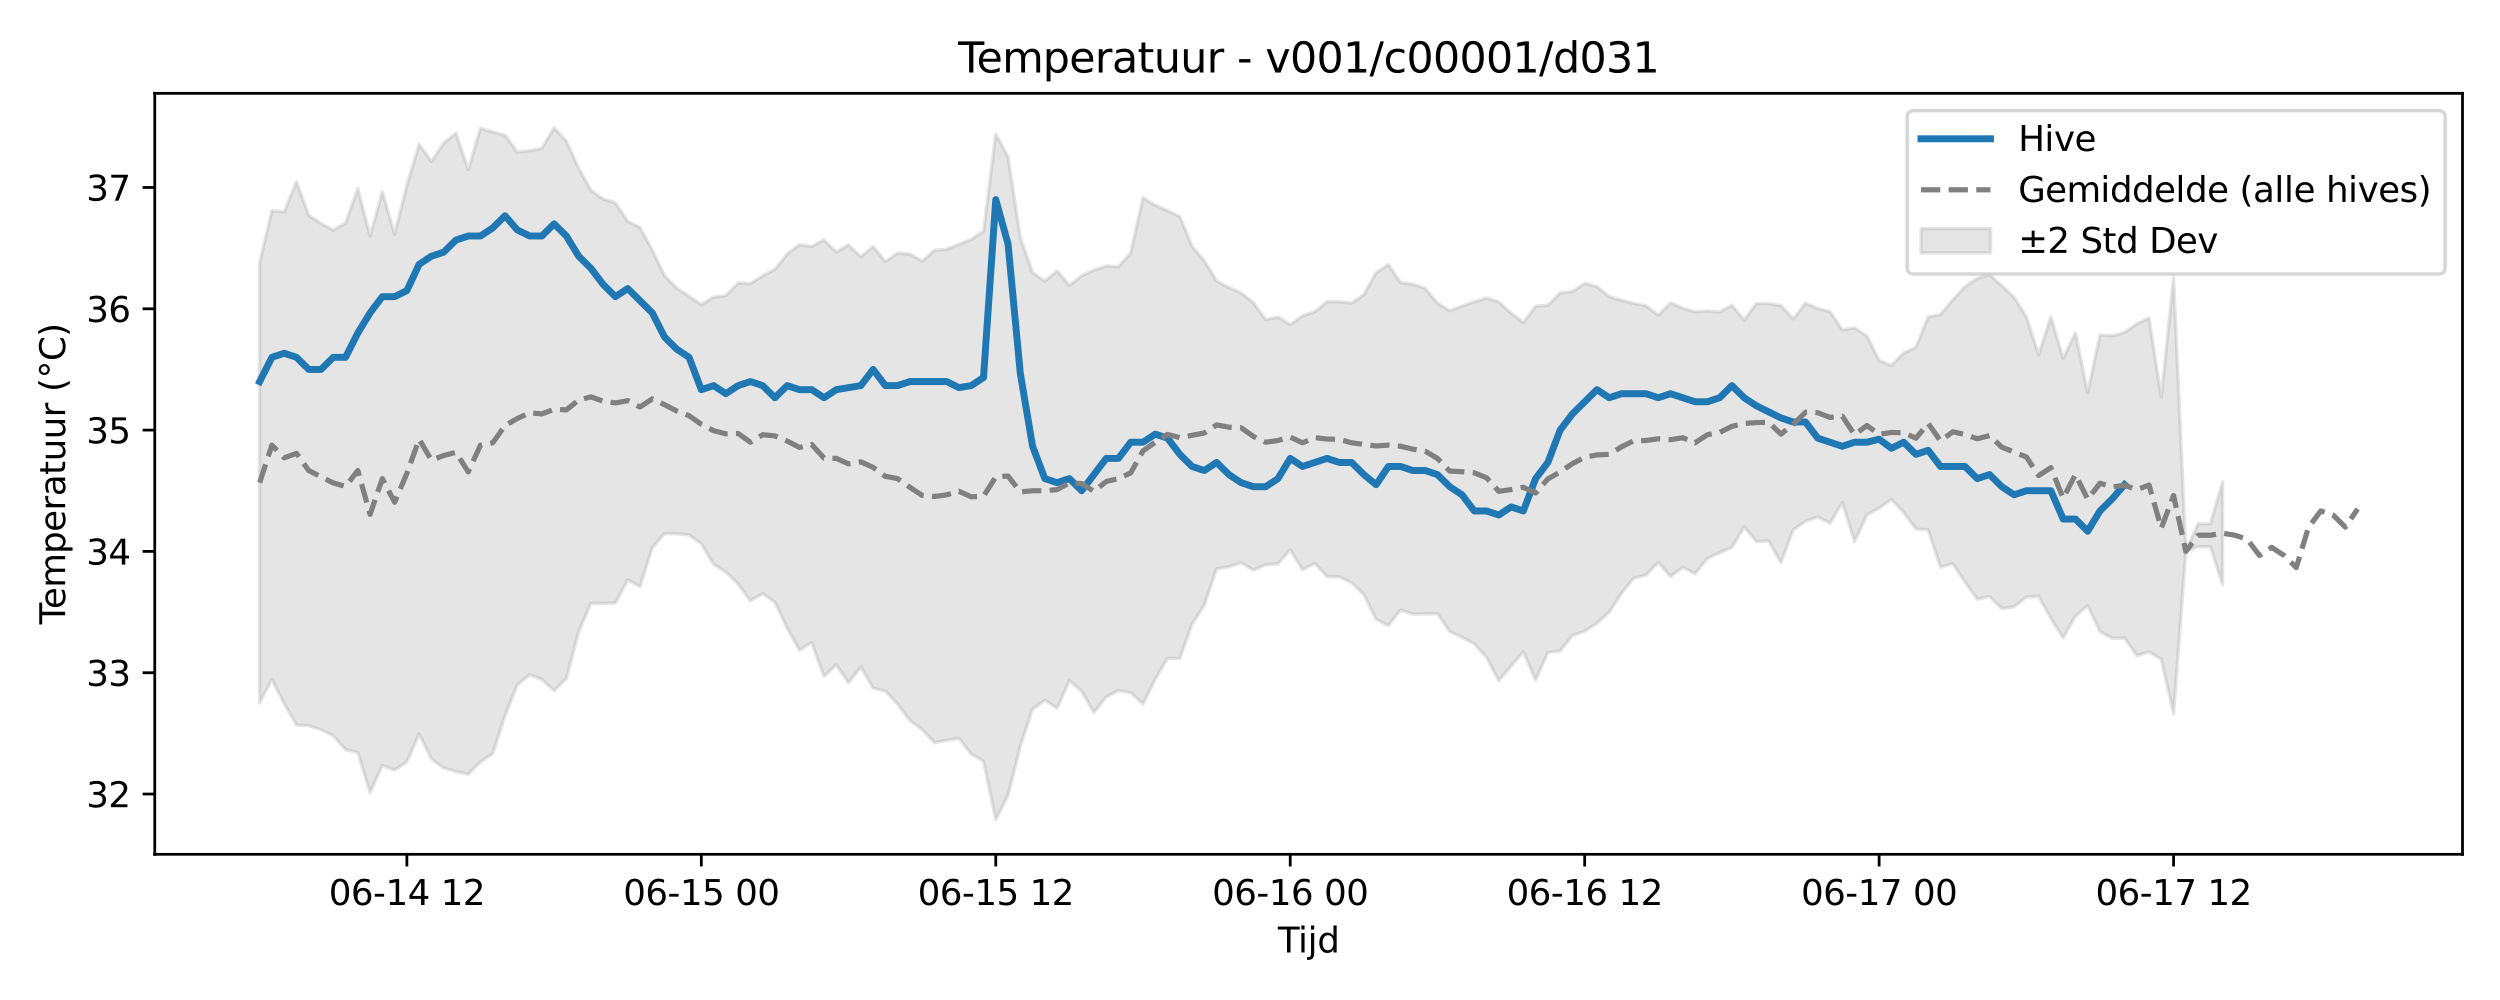<?xml version="1.0" encoding="utf-8" standalone="no"?>
<!DOCTYPE svg PUBLIC "-//W3C//DTD SVG 1.1//EN"
  "http://www.w3.org/Graphics/SVG/1.1/DTD/svg11.dtd">
<svg xmlns:xlink="http://www.w3.org/1999/xlink" width="720pt" height="288pt" viewBox="0 0 720 288" xmlns="http://www.w3.org/2000/svg" version="1.1">
 <defs>
  <style type="text/css">*{stroke-linejoin: round; stroke-linecap: butt}</style>
 </defs>
 <g id="figure_1">
  <g id="patch_1">
   <path d="M 0 288 
L 720 288 
L 720 0 
L 0 0 
z
" style="fill: #ffffff"/>
  </g>
  <g id="axes_1">
   <g id="patch_2">
    <path d="M 44.57 246.04 
L 709.2 246.04 
L 709.2 26.88 
L 44.57 26.88 
z
" style="fill: #ffffff"/>
   </g>
   <g id="FillBetweenPolyCollection_1">
    <defs>
     <path id="me5f01fa594" d="M 74.78 -212.396 
L 74.78 -85.59 
L 78.314 -92.318 
L 81.847 -85.341 
L 85.381 -79.182 
L 88.914 -79.016 
L 92.447 -77.841 
L 95.981 -76.105 
L 99.514 -72.096 
L 103.048 -71.279 
L 106.581 -59.706 
L 110.114 -67.546 
L 113.648 -66.221 
L 117.181 -68.58 
L 120.714 -76.634 
L 124.248 -69.429 
L 127.781 -66.837 
L 131.315 -65.784 
L 134.848 -65.04 
L 138.381 -68.555 
L 141.915 -70.974 
L 145.448 -81.857 
L 148.982 -90.76 
L 152.515 -93.629 
L 156.048 -92.317 
L 159.582 -89.085 
L 163.115 -92.553 
L 166.649 -105.993 
L 170.182 -114.218 
L 173.715 -114.231 
L 177.249 -114.32 
L 180.782 -120.994 
L 184.315 -119.094 
L 187.849 -130.238 
L 191.382 -134.29 
L 194.916 -134.255 
L 198.449 -133.932 
L 201.982 -131.358 
L 205.516 -125.472 
L 209.049 -123.236 
L 212.583 -119.826 
L 216.116 -114.977 
L 219.649 -117.032 
L 223.183 -114.53 
L 226.716 -107.052 
L 230.249 -100.796 
L 233.783 -102.907 
L 237.316 -93.21 
L 240.85 -96.537 
L 244.383 -91.352 
L 247.916 -95.898 
L 251.45 -89.835 
L 254.983 -88.978 
L 258.517 -85.218 
L 262.05 -80.486 
L 265.583 -77.875 
L 269.117 -74.112 
L 272.65 -74.775 
L 276.183 -75.357 
L 279.717 -70.788 
L 283.25 -68.779 
L 286.784 -51.922 
L 290.317 -58.914 
L 293.85 -73.061 
L 297.384 -83.819 
L 300.917 -86.3 
L 304.451 -84.027 
L 307.984 -91.982 
L 311.517 -88.906 
L 315.051 -82.775 
L 318.584 -87.267 
L 322.118 -89.108 
L 325.651 -88.477 
L 329.184 -85.248 
L 332.718 -92.387 
L 336.251 -98.426 
L 339.784 -98.333 
L 343.318 -108.265 
L 346.851 -113.714 
L 350.385 -124.188 
L 353.918 -124.741 
L 357.451 -125.943 
L 360.985 -123.798 
L 364.518 -125.366 
L 368.052 -125.588 
L 371.585 -129.702 
L 375.118 -123.905 
L 378.652 -125.726 
L 382.185 -121.97 
L 385.718 -121.858 
L 389.252 -120.21 
L 392.785 -116.797 
L 396.319 -109.618 
L 399.852 -107.817 
L 403.385 -112.35 
L 406.919 -111.104 
L 410.452 -111.187 
L 413.986 -111.259 
L 417.519 -106.138 
L 421.052 -104.463 
L 424.586 -102.561 
L 428.119 -98.648 
L 431.652 -91.933 
L 435.186 -96.167 
L 438.719 -100.224 
L 442.253 -92.16 
L 445.786 -100.081 
L 449.319 -100.492 
L 452.853 -104.933 
L 456.386 -106.219 
L 459.92 -108.504 
L 463.453 -111.701 
L 466.986 -117.094 
L 470.52 -121.489 
L 474.053 -122.353 
L 477.587 -126.028 
L 481.12 -121.982 
L 484.653 -124.625 
L 488.187 -122.761 
L 491.72 -127.187 
L 495.253 -128.793 
L 498.787 -130.325 
L 502.32 -136.258 
L 505.854 -132.026 
L 509.387 -132.184 
L 512.92 -125.945 
L 516.454 -135.432 
L 519.987 -137.843 
L 523.521 -139.123 
L 527.054 -137.322 
L 530.587 -143.262 
L 534.121 -132.006 
L 537.654 -139.687 
L 541.187 -141.66 
L 544.721 -144.156 
L 548.254 -140.409 
L 551.788 -135.658 
L 555.321 -135.39 
L 558.854 -124.654 
L 562.388 -125.673 
L 565.921 -120.326 
L 569.455 -115.435 
L 572.988 -116.179 
L 576.521 -112.758 
L 580.055 -113.238 
L 583.588 -116.039 
L 587.121 -116.266 
L 590.655 -109.874 
L 594.188 -104.283 
L 597.722 -110.534 
L 601.255 -113.545 
L 604.788 -106.123 
L 608.322 -104.189 
L 611.855 -104.242 
L 615.389 -99.177 
L 618.922 -100.215 
L 622.455 -98.124 
L 625.989 -82.435 
L 629.522 -129.195 
L 633.056 -130.559 
L 636.589 -130.559 
L 640.122 -119.613 
L 640.122 -149.258 
L 640.122 -149.258 
L 636.589 -137.147 
L 633.056 -137.147 
L 629.522 -129.195 
L 625.989 -208.175 
L 622.455 -173.658 
L 618.922 -196.412 
L 615.389 -194.733 
L 611.855 -192.246 
L 608.322 -191.301 
L 604.788 -191.53 
L 601.255 -174.93 
L 597.722 -192.11 
L 594.188 -184.775 
L 590.655 -196.763 
L 587.121 -185.795 
L 583.588 -196.754 
L 580.055 -202.383 
L 576.521 -205.691 
L 572.988 -208.925 
L 569.455 -207.839 
L 565.921 -205.444 
L 562.388 -201.594 
L 558.854 -197.4 
L 555.321 -196.701 
L 551.788 -187.948 
L 548.254 -186.304 
L 544.721 -182.75 
L 541.187 -184.179 
L 537.654 -191.24 
L 534.121 -193.597 
L 530.587 -192.989 
L 527.054 -198.263 
L 523.521 -199.124 
L 519.987 -200.737 
L 516.454 -196.161 
L 512.92 -199.991 
L 509.387 -200.573 
L 505.854 -200.565 
L 502.32 -195.834 
L 498.787 -200.102 
L 495.253 -198.141 
L 491.72 -198.417 
L 488.187 -198.184 
L 484.653 -199.231 
L 481.12 -200.793 
L 477.587 -197.246 
L 474.053 -199.923 
L 470.52 -200.62 
L 466.986 -201.522 
L 463.453 -202.589 
L 459.92 -205.454 
L 456.386 -206.408 
L 452.853 -204.033 
L 449.319 -203.65 
L 445.786 -200.068 
L 442.253 -199.836 
L 438.719 -195.1 
L 435.186 -197.826 
L 431.652 -201.062 
L 428.119 -202.166 
L 424.586 -201.081 
L 421.052 -199.844 
L 417.519 -198.503 
L 413.986 -200.702 
L 410.452 -204.933 
L 406.919 -206.181 
L 403.385 -206.598 
L 399.852 -211.797 
L 396.319 -209.496 
L 392.785 -203.149 
L 389.252 -200.735 
L 385.718 -201.083 
L 382.185 -201.137 
L 378.652 -198.214 
L 375.118 -197.039 
L 371.585 -194.57 
L 368.052 -196.688 
L 364.518 -195.911 
L 360.985 -200.807 
L 357.451 -203.653 
L 353.918 -205.188 
L 350.385 -207.072 
L 346.851 -212.887 
L 343.318 -217.006 
L 339.784 -225.607 
L 336.251 -227.343 
L 332.718 -228.891 
L 329.184 -231.038 
L 325.651 -215.165 
L 322.118 -211.207 
L 318.584 -211.384 
L 315.051 -210.22 
L 311.517 -208.58 
L 307.984 -205.837 
L 304.451 -209.966 
L 300.917 -207.028 
L 297.384 -209.508 
L 293.85 -219.601 
L 290.317 -242.898 
L 286.784 -249.391 
L 283.25 -221.387 
L 279.717 -219.046 
L 276.183 -217.638 
L 272.65 -216.223 
L 269.117 -215.888 
L 265.583 -212.791 
L 262.05 -214.838 
L 258.517 -215.096 
L 254.983 -212.668 
L 251.45 -216.968 
L 247.916 -214.066 
L 244.383 -217.448 
L 240.85 -215.424 
L 237.316 -218.917 
L 233.783 -217.04 
L 230.249 -217.487 
L 226.716 -214.891 
L 223.183 -210.408 
L 219.649 -208.571 
L 216.116 -206.301 
L 212.583 -206.498 
L 209.049 -202.866 
L 205.516 -202.46 
L 201.982 -200.235 
L 198.449 -202.652 
L 194.916 -204.99 
L 191.382 -208.615 
L 187.849 -215.995 
L 184.315 -222.481 
L 180.782 -224.241 
L 177.249 -229.584 
L 173.715 -230.671 
L 170.182 -233.18 
L 166.649 -239.574 
L 163.115 -247.357 
L 159.582 -251.158 
L 156.048 -245.264 
L 152.515 -244.618 
L 148.982 -244.16 
L 145.448 -249.07 
L 141.915 -249.971 
L 138.381 -251.059 
L 134.848 -239.157 
L 131.315 -249.671 
L 127.781 -246.787 
L 124.248 -241.533 
L 120.714 -246.391 
L 117.181 -234.73 
L 113.648 -220.507 
L 110.114 -232.769 
L 106.581 -220.035 
L 103.048 -233.694 
L 99.514 -223.727 
L 95.981 -221.714 
L 92.447 -223.639 
L 88.914 -225.957 
L 85.381 -235.69 
L 81.847 -226.953 
L 78.314 -227.296 
L 74.78 -212.396 
z
" style="stroke: #808080; stroke-opacity: 0.2"/>
    </defs>
    <g clip-path="url(#p1803d4898a)">
     <use xlink:href="#me5f01fa594" x="0" y="288" style="fill: #808080; fill-opacity: 0.2; stroke: #808080; stroke-opacity: 0.2"/>
    </g>
   </g>
   <g id="matplotlib.axis_1">
    <g id="xtick_1">
     <g id="line2d_1">
      <defs>
       <path id="m3f16cb2298" d="M 0 0 
L 0 3.5 
" style="stroke: #000000; stroke-width: 0.8"/>
      </defs>
      <g>
       <use xlink:href="#m3f16cb2298" x="117.181" y="246.04" style="stroke: #000000; stroke-width: 0.8"/>
      </g>
     </g>
     <g id="text_1">
      <!-- 06-14 12 -->
      <g transform="translate(94.701 260.638) scale(0.1 -0.1)">
       <defs>
        <path id="DejaVuSans-30" d="M 2034 4250 
Q 1547 4250 1301 3770 
Q 1056 3291 1056 2328 
Q 1056 1369 1301 889 
Q 1547 409 2034 409 
Q 2525 409 2770 889 
Q 3016 1369 3016 2328 
Q 3016 3291 2770 3770 
Q 2525 4250 2034 4250 
z
M 2034 4750 
Q 2819 4750 3233 4129 
Q 3647 3509 3647 2328 
Q 3647 1150 3233 529 
Q 2819 -91 2034 -91 
Q 1250 -91 836 529 
Q 422 1150 422 2328 
Q 422 3509 836 4129 
Q 1250 4750 2034 4750 
z
" transform="scale(0.016)"/>
        <path id="DejaVuSans-36" d="M 2113 2584 
Q 1688 2584 1439 2293 
Q 1191 2003 1191 1497 
Q 1191 994 1439 701 
Q 1688 409 2113 409 
Q 2538 409 2786 701 
Q 3034 994 3034 1497 
Q 3034 2003 2786 2293 
Q 2538 2584 2113 2584 
z
M 3366 4563 
L 3366 3988 
Q 3128 4100 2886 4159 
Q 2644 4219 2406 4219 
Q 1781 4219 1451 3797 
Q 1122 3375 1075 2522 
Q 1259 2794 1537 2939 
Q 1816 3084 2150 3084 
Q 2853 3084 3261 2657 
Q 3669 2231 3669 1497 
Q 3669 778 3244 343 
Q 2819 -91 2113 -91 
Q 1303 -91 875 529 
Q 447 1150 447 2328 
Q 447 3434 972 4092 
Q 1497 4750 2381 4750 
Q 2619 4750 2861 4703 
Q 3103 4656 3366 4563 
z
" transform="scale(0.016)"/>
        <path id="DejaVuSans-2d" d="M 313 2009 
L 1997 2009 
L 1997 1497 
L 313 1497 
L 313 2009 
z
" transform="scale(0.016)"/>
        <path id="DejaVuSans-31" d="M 794 531 
L 1825 531 
L 1825 4091 
L 703 3866 
L 703 4441 
L 1819 4666 
L 2450 4666 
L 2450 531 
L 3481 531 
L 3481 0 
L 794 0 
L 794 531 
z
" transform="scale(0.016)"/>
        <path id="DejaVuSans-34" d="M 2419 4116 
L 825 1625 
L 2419 1625 
L 2419 4116 
z
M 2253 4666 
L 3047 4666 
L 3047 1625 
L 3713 1625 
L 3713 1100 
L 3047 1100 
L 3047 0 
L 2419 0 
L 2419 1100 
L 313 1100 
L 313 1709 
L 2253 4666 
z
" transform="scale(0.016)"/>
        <path id="DejaVuSans-20" transform="scale(0.016)"/>
        <path id="DejaVuSans-32" d="M 1228 531 
L 3431 531 
L 3431 0 
L 469 0 
L 469 531 
Q 828 903 1448 1529 
Q 2069 2156 2228 2338 
Q 2531 2678 2651 2914 
Q 2772 3150 2772 3378 
Q 2772 3750 2511 3984 
Q 2250 4219 1831 4219 
Q 1534 4219 1204 4116 
Q 875 4013 500 3803 
L 500 4441 
Q 881 4594 1212 4672 
Q 1544 4750 1819 4750 
Q 2544 4750 2975 4387 
Q 3406 4025 3406 3419 
Q 3406 3131 3298 2873 
Q 3191 2616 2906 2266 
Q 2828 2175 2409 1742 
Q 1991 1309 1228 531 
z
" transform="scale(0.016)"/>
       </defs>
       <use xlink:href="#DejaVuSans-30"/>
       <use xlink:href="#DejaVuSans-36" transform="translate(63.623 0)"/>
       <use xlink:href="#DejaVuSans-2d" transform="translate(127.246 0)"/>
       <use xlink:href="#DejaVuSans-31" transform="translate(163.33 0)"/>
       <use xlink:href="#DejaVuSans-34" transform="translate(226.953 0)"/>
       <use xlink:href="#DejaVuSans-20" transform="translate(290.576 0)"/>
       <use xlink:href="#DejaVuSans-31" transform="translate(322.363 0)"/>
       <use xlink:href="#DejaVuSans-32" transform="translate(385.986 0)"/>
      </g>
     </g>
    </g>
    <g id="xtick_2">
     <g id="line2d_2">
      <g>
       <use xlink:href="#m3f16cb2298" x="201.982" y="246.04" style="stroke: #000000; stroke-width: 0.8"/>
      </g>
     </g>
     <g id="text_2">
      <!-- 06-15 00 -->
      <g transform="translate(179.502 260.638) scale(0.1 -0.1)">
       <defs>
        <path id="DejaVuSans-35" d="M 691 4666 
L 3169 4666 
L 3169 4134 
L 1269 4134 
L 1269 2991 
Q 1406 3038 1543 3061 
Q 1681 3084 1819 3084 
Q 2600 3084 3056 2656 
Q 3513 2228 3513 1497 
Q 3513 744 3044 326 
Q 2575 -91 1722 -91 
Q 1428 -91 1123 -41 
Q 819 9 494 109 
L 494 744 
Q 775 591 1075 516 
Q 1375 441 1709 441 
Q 2250 441 2565 725 
Q 2881 1009 2881 1497 
Q 2881 1984 2565 2268 
Q 2250 2553 1709 2553 
Q 1456 2553 1204 2497 
Q 953 2441 691 2322 
L 691 4666 
z
" transform="scale(0.016)"/>
       </defs>
       <use xlink:href="#DejaVuSans-30"/>
       <use xlink:href="#DejaVuSans-36" transform="translate(63.623 0)"/>
       <use xlink:href="#DejaVuSans-2d" transform="translate(127.246 0)"/>
       <use xlink:href="#DejaVuSans-31" transform="translate(163.33 0)"/>
       <use xlink:href="#DejaVuSans-35" transform="translate(226.953 0)"/>
       <use xlink:href="#DejaVuSans-20" transform="translate(290.576 0)"/>
       <use xlink:href="#DejaVuSans-30" transform="translate(322.363 0)"/>
       <use xlink:href="#DejaVuSans-30" transform="translate(385.986 0)"/>
      </g>
     </g>
    </g>
    <g id="xtick_3">
     <g id="line2d_3">
      <g>
       <use xlink:href="#m3f16cb2298" x="286.784" y="246.04" style="stroke: #000000; stroke-width: 0.8"/>
      </g>
     </g>
     <g id="text_3">
      <!-- 06-15 12 -->
      <g transform="translate(264.303 260.638) scale(0.1 -0.1)">
       <use xlink:href="#DejaVuSans-30"/>
       <use xlink:href="#DejaVuSans-36" transform="translate(63.623 0)"/>
       <use xlink:href="#DejaVuSans-2d" transform="translate(127.246 0)"/>
       <use xlink:href="#DejaVuSans-31" transform="translate(163.33 0)"/>
       <use xlink:href="#DejaVuSans-35" transform="translate(226.953 0)"/>
       <use xlink:href="#DejaVuSans-20" transform="translate(290.576 0)"/>
       <use xlink:href="#DejaVuSans-31" transform="translate(322.363 0)"/>
       <use xlink:href="#DejaVuSans-32" transform="translate(385.986 0)"/>
      </g>
     </g>
    </g>
    <g id="xtick_4">
     <g id="line2d_4">
      <g>
       <use xlink:href="#m3f16cb2298" x="371.585" y="246.04" style="stroke: #000000; stroke-width: 0.8"/>
      </g>
     </g>
     <g id="text_4">
      <!-- 06-16 00 -->
      <g transform="translate(349.104 260.638) scale(0.1 -0.1)">
       <use xlink:href="#DejaVuSans-30"/>
       <use xlink:href="#DejaVuSans-36" transform="translate(63.623 0)"/>
       <use xlink:href="#DejaVuSans-2d" transform="translate(127.246 0)"/>
       <use xlink:href="#DejaVuSans-31" transform="translate(163.33 0)"/>
       <use xlink:href="#DejaVuSans-36" transform="translate(226.953 0)"/>
       <use xlink:href="#DejaVuSans-20" transform="translate(290.576 0)"/>
       <use xlink:href="#DejaVuSans-30" transform="translate(322.363 0)"/>
       <use xlink:href="#DejaVuSans-30" transform="translate(385.986 0)"/>
      </g>
     </g>
    </g>
    <g id="xtick_5">
     <g id="line2d_5">
      <g>
       <use xlink:href="#m3f16cb2298" x="456.386" y="246.04" style="stroke: #000000; stroke-width: 0.8"/>
      </g>
     </g>
     <g id="text_5">
      <!-- 06-16 12 -->
      <g transform="translate(433.906 260.638) scale(0.1 -0.1)">
       <use xlink:href="#DejaVuSans-30"/>
       <use xlink:href="#DejaVuSans-36" transform="translate(63.623 0)"/>
       <use xlink:href="#DejaVuSans-2d" transform="translate(127.246 0)"/>
       <use xlink:href="#DejaVuSans-31" transform="translate(163.33 0)"/>
       <use xlink:href="#DejaVuSans-36" transform="translate(226.953 0)"/>
       <use xlink:href="#DejaVuSans-20" transform="translate(290.576 0)"/>
       <use xlink:href="#DejaVuSans-31" transform="translate(322.363 0)"/>
       <use xlink:href="#DejaVuSans-32" transform="translate(385.986 0)"/>
      </g>
     </g>
    </g>
    <g id="xtick_6">
     <g id="line2d_6">
      <g>
       <use xlink:href="#m3f16cb2298" x="541.187" y="246.04" style="stroke: #000000; stroke-width: 0.8"/>
      </g>
     </g>
     <g id="text_6">
      <!-- 06-17 00 -->
      <g transform="translate(518.707 260.638) scale(0.1 -0.1)">
       <defs>
        <path id="DejaVuSans-37" d="M 525 4666 
L 3525 4666 
L 3525 4397 
L 1831 0 
L 1172 0 
L 2766 4134 
L 525 4134 
L 525 4666 
z
" transform="scale(0.016)"/>
       </defs>
       <use xlink:href="#DejaVuSans-30"/>
       <use xlink:href="#DejaVuSans-36" transform="translate(63.623 0)"/>
       <use xlink:href="#DejaVuSans-2d" transform="translate(127.246 0)"/>
       <use xlink:href="#DejaVuSans-31" transform="translate(163.33 0)"/>
       <use xlink:href="#DejaVuSans-37" transform="translate(226.953 0)"/>
       <use xlink:href="#DejaVuSans-20" transform="translate(290.576 0)"/>
       <use xlink:href="#DejaVuSans-30" transform="translate(322.363 0)"/>
       <use xlink:href="#DejaVuSans-30" transform="translate(385.986 0)"/>
      </g>
     </g>
    </g>
    <g id="xtick_7">
     <g id="line2d_7">
      <g>
       <use xlink:href="#m3f16cb2298" x="625.989" y="246.04" style="stroke: #000000; stroke-width: 0.8"/>
      </g>
     </g>
     <g id="text_7">
      <!-- 06-17 12 -->
      <g transform="translate(603.508 260.638) scale(0.1 -0.1)">
       <use xlink:href="#DejaVuSans-30"/>
       <use xlink:href="#DejaVuSans-36" transform="translate(63.623 0)"/>
       <use xlink:href="#DejaVuSans-2d" transform="translate(127.246 0)"/>
       <use xlink:href="#DejaVuSans-31" transform="translate(163.33 0)"/>
       <use xlink:href="#DejaVuSans-37" transform="translate(226.953 0)"/>
       <use xlink:href="#DejaVuSans-20" transform="translate(290.576 0)"/>
       <use xlink:href="#DejaVuSans-31" transform="translate(322.363 0)"/>
       <use xlink:href="#DejaVuSans-32" transform="translate(385.986 0)"/>
      </g>
     </g>
    </g>
    <g id="text_8">
     <!-- Tijd -->
     <g transform="translate(368.035 274.317) scale(0.1 -0.1)">
      <defs>
       <path id="DejaVuSans-54" d="M -19 4666 
L 3928 4666 
L 3928 4134 
L 2272 4134 
L 2272 0 
L 1638 0 
L 1638 4134 
L -19 4134 
L -19 4666 
z
" transform="scale(0.016)"/>
       <path id="DejaVuSans-69" d="M 603 3500 
L 1178 3500 
L 1178 0 
L 603 0 
L 603 3500 
z
M 603 4863 
L 1178 4863 
L 1178 4134 
L 603 4134 
L 603 4863 
z
" transform="scale(0.016)"/>
       <path id="DejaVuSans-6a" d="M 603 3500 
L 1178 3500 
L 1178 -63 
Q 1178 -731 923 -1031 
Q 669 -1331 103 -1331 
L -116 -1331 
L -116 -844 
L 38 -844 
Q 366 -844 484 -692 
Q 603 -541 603 -63 
L 603 3500 
z
M 603 4863 
L 1178 4863 
L 1178 4134 
L 603 4134 
L 603 4863 
z
" transform="scale(0.016)"/>
       <path id="DejaVuSans-64" d="M 2906 2969 
L 2906 4863 
L 3481 4863 
L 3481 0 
L 2906 0 
L 2906 525 
Q 2725 213 2448 61 
Q 2172 -91 1784 -91 
Q 1150 -91 751 415 
Q 353 922 353 1747 
Q 353 2572 751 3078 
Q 1150 3584 1784 3584 
Q 2172 3584 2448 3432 
Q 2725 3281 2906 2969 
z
M 947 1747 
Q 947 1113 1208 752 
Q 1469 391 1925 391 
Q 2381 391 2643 752 
Q 2906 1113 2906 1747 
Q 2906 2381 2643 2742 
Q 2381 3103 1925 3103 
Q 1469 3103 1208 2742 
Q 947 2381 947 1747 
z
" transform="scale(0.016)"/>
      </defs>
      <use xlink:href="#DejaVuSans-54"/>
      <use xlink:href="#DejaVuSans-69" transform="translate(57.959 0)"/>
      <use xlink:href="#DejaVuSans-6a" transform="translate(85.742 0)"/>
      <use xlink:href="#DejaVuSans-64" transform="translate(113.525 0)"/>
     </g>
    </g>
   </g>
   <g id="matplotlib.axis_2">
    <g id="ytick_1">
     <g id="line2d_8">
      <defs>
       <path id="m9c3f497ca6" d="M 0 0 
L -3.5 0 
" style="stroke: #000000; stroke-width: 0.8"/>
      </defs>
      <g>
       <use xlink:href="#m9c3f497ca6" x="44.57" y="228.68" style="stroke: #000000; stroke-width: 0.8"/>
      </g>
     </g>
     <g id="text_9">
      <!-- 32 -->
      <g transform="translate(24.845 232.48) scale(0.1 -0.1)">
       <defs>
        <path id="DejaVuSans-33" d="M 2597 2516 
Q 3050 2419 3304 2112 
Q 3559 1806 3559 1356 
Q 3559 666 3084 287 
Q 2609 -91 1734 -91 
Q 1441 -91 1130 -33 
Q 819 25 488 141 
L 488 750 
Q 750 597 1062 519 
Q 1375 441 1716 441 
Q 2309 441 2620 675 
Q 2931 909 2931 1356 
Q 2931 1769 2642 2001 
Q 2353 2234 1838 2234 
L 1294 2234 
L 1294 2753 
L 1863 2753 
Q 2328 2753 2575 2939 
Q 2822 3125 2822 3475 
Q 2822 3834 2567 4026 
Q 2313 4219 1838 4219 
Q 1578 4219 1281 4162 
Q 984 4106 628 3988 
L 628 4550 
Q 988 4650 1302 4700 
Q 1616 4750 1894 4750 
Q 2613 4750 3031 4423 
Q 3450 4097 3450 3541 
Q 3450 3153 3228 2886 
Q 3006 2619 2597 2516 
z
" transform="scale(0.016)"/>
       </defs>
       <use xlink:href="#DejaVuSans-33"/>
       <use xlink:href="#DejaVuSans-32" transform="translate(63.623 0)"/>
      </g>
     </g>
    </g>
    <g id="ytick_2">
     <g id="line2d_9">
      <g>
       <use xlink:href="#m9c3f497ca6" x="44.57" y="193.743" style="stroke: #000000; stroke-width: 0.8"/>
      </g>
     </g>
     <g id="text_10">
      <!-- 33 -->
      <g transform="translate(24.845 197.542) scale(0.1 -0.1)">
       <use xlink:href="#DejaVuSans-33"/>
       <use xlink:href="#DejaVuSans-33" transform="translate(63.623 0)"/>
      </g>
     </g>
    </g>
    <g id="ytick_3">
     <g id="line2d_10">
      <g>
       <use xlink:href="#m9c3f497ca6" x="44.57" y="158.805" style="stroke: #000000; stroke-width: 0.8"/>
      </g>
     </g>
     <g id="text_11">
      <!-- 34 -->
      <g transform="translate(24.845 162.604) scale(0.1 -0.1)">
       <use xlink:href="#DejaVuSans-33"/>
       <use xlink:href="#DejaVuSans-34" transform="translate(63.623 0)"/>
      </g>
     </g>
    </g>
    <g id="ytick_4">
     <g id="line2d_11">
      <g>
       <use xlink:href="#m9c3f497ca6" x="44.57" y="123.867" style="stroke: #000000; stroke-width: 0.8"/>
      </g>
     </g>
     <g id="text_12">
      <!-- 35 -->
      <g transform="translate(24.845 127.667) scale(0.1 -0.1)">
       <use xlink:href="#DejaVuSans-33"/>
       <use xlink:href="#DejaVuSans-35" transform="translate(63.623 0)"/>
      </g>
     </g>
    </g>
    <g id="ytick_5">
     <g id="line2d_12">
      <g>
       <use xlink:href="#m9c3f497ca6" x="44.57" y="88.93" style="stroke: #000000; stroke-width: 0.8"/>
      </g>
     </g>
     <g id="text_13">
      <!-- 36 -->
      <g transform="translate(24.845 92.729) scale(0.1 -0.1)">
       <use xlink:href="#DejaVuSans-33"/>
       <use xlink:href="#DejaVuSans-36" transform="translate(63.623 0)"/>
      </g>
     </g>
    </g>
    <g id="ytick_6">
     <g id="line2d_13">
      <g>
       <use xlink:href="#m9c3f497ca6" x="44.57" y="53.992" style="stroke: #000000; stroke-width: 0.8"/>
      </g>
     </g>
     <g id="text_14">
      <!-- 37 -->
      <g transform="translate(24.845 57.792) scale(0.1 -0.1)">
       <use xlink:href="#DejaVuSans-33"/>
       <use xlink:href="#DejaVuSans-37" transform="translate(63.623 0)"/>
      </g>
     </g>
    </g>
    <g id="text_15">
     <!-- Temperatuur (°C) -->
     <g transform="translate(18.765 179.816) rotate(-90) scale(0.1 -0.1)">
      <defs>
       <path id="DejaVuSans-65" d="M 3597 1894 
L 3597 1613 
L 953 1613 
Q 991 1019 1311 708 
Q 1631 397 2203 397 
Q 2534 397 2845 478 
Q 3156 559 3463 722 
L 3463 178 
Q 3153 47 2828 -22 
Q 2503 -91 2169 -91 
Q 1331 -91 842 396 
Q 353 884 353 1716 
Q 353 2575 817 3079 
Q 1281 3584 2069 3584 
Q 2775 3584 3186 3129 
Q 3597 2675 3597 1894 
z
M 3022 2063 
Q 3016 2534 2758 2815 
Q 2500 3097 2075 3097 
Q 1594 3097 1305 2825 
Q 1016 2553 972 2059 
L 3022 2063 
z
" transform="scale(0.016)"/>
       <path id="DejaVuSans-6d" d="M 3328 2828 
Q 3544 3216 3844 3400 
Q 4144 3584 4550 3584 
Q 5097 3584 5394 3201 
Q 5691 2819 5691 2113 
L 5691 0 
L 5113 0 
L 5113 2094 
Q 5113 2597 4934 2840 
Q 4756 3084 4391 3084 
Q 3944 3084 3684 2787 
Q 3425 2491 3425 1978 
L 3425 0 
L 2847 0 
L 2847 2094 
Q 2847 2600 2669 2842 
Q 2491 3084 2119 3084 
Q 1678 3084 1418 2786 
Q 1159 2488 1159 1978 
L 1159 0 
L 581 0 
L 581 3500 
L 1159 3500 
L 1159 2956 
Q 1356 3278 1631 3431 
Q 1906 3584 2284 3584 
Q 2666 3584 2933 3390 
Q 3200 3197 3328 2828 
z
" transform="scale(0.016)"/>
       <path id="DejaVuSans-70" d="M 1159 525 
L 1159 -1331 
L 581 -1331 
L 581 3500 
L 1159 3500 
L 1159 2969 
Q 1341 3281 1617 3432 
Q 1894 3584 2278 3584 
Q 2916 3584 3314 3078 
Q 3713 2572 3713 1747 
Q 3713 922 3314 415 
Q 2916 -91 2278 -91 
Q 1894 -91 1617 61 
Q 1341 213 1159 525 
z
M 3116 1747 
Q 3116 2381 2855 2742 
Q 2594 3103 2138 3103 
Q 1681 3103 1420 2742 
Q 1159 2381 1159 1747 
Q 1159 1113 1420 752 
Q 1681 391 2138 391 
Q 2594 391 2855 752 
Q 3116 1113 3116 1747 
z
" transform="scale(0.016)"/>
       <path id="DejaVuSans-72" d="M 2631 2963 
Q 2534 3019 2420 3045 
Q 2306 3072 2169 3072 
Q 1681 3072 1420 2755 
Q 1159 2438 1159 1844 
L 1159 0 
L 581 0 
L 581 3500 
L 1159 3500 
L 1159 2956 
Q 1341 3275 1631 3429 
Q 1922 3584 2338 3584 
Q 2397 3584 2469 3576 
Q 2541 3569 2628 3553 
L 2631 2963 
z
" transform="scale(0.016)"/>
       <path id="DejaVuSans-61" d="M 2194 1759 
Q 1497 1759 1228 1600 
Q 959 1441 959 1056 
Q 959 750 1161 570 
Q 1363 391 1709 391 
Q 2188 391 2477 730 
Q 2766 1069 2766 1631 
L 2766 1759 
L 2194 1759 
z
M 3341 1997 
L 3341 0 
L 2766 0 
L 2766 531 
Q 2569 213 2275 61 
Q 1981 -91 1556 -91 
Q 1019 -91 701 211 
Q 384 513 384 1019 
Q 384 1609 779 1909 
Q 1175 2209 1959 2209 
L 2766 2209 
L 2766 2266 
Q 2766 2663 2505 2880 
Q 2244 3097 1772 3097 
Q 1472 3097 1187 3025 
Q 903 2953 641 2809 
L 641 3341 
Q 956 3463 1253 3523 
Q 1550 3584 1831 3584 
Q 2591 3584 2966 3190 
Q 3341 2797 3341 1997 
z
" transform="scale(0.016)"/>
       <path id="DejaVuSans-74" d="M 1172 4494 
L 1172 3500 
L 2356 3500 
L 2356 3053 
L 1172 3053 
L 1172 1153 
Q 1172 725 1289 603 
Q 1406 481 1766 481 
L 2356 481 
L 2356 0 
L 1766 0 
Q 1100 0 847 248 
Q 594 497 594 1153 
L 594 3053 
L 172 3053 
L 172 3500 
L 594 3500 
L 594 4494 
L 1172 4494 
z
" transform="scale(0.016)"/>
       <path id="DejaVuSans-75" d="M 544 1381 
L 544 3500 
L 1119 3500 
L 1119 1403 
Q 1119 906 1312 657 
Q 1506 409 1894 409 
Q 2359 409 2629 706 
Q 2900 1003 2900 1516 
L 2900 3500 
L 3475 3500 
L 3475 0 
L 2900 0 
L 2900 538 
Q 2691 219 2414 64 
Q 2138 -91 1772 -91 
Q 1169 -91 856 284 
Q 544 659 544 1381 
z
M 1991 3584 
L 1991 3584 
z
" transform="scale(0.016)"/>
       <path id="DejaVuSans-28" d="M 1984 4856 
Q 1566 4138 1362 3434 
Q 1159 2731 1159 2009 
Q 1159 1288 1364 580 
Q 1569 -128 1984 -844 
L 1484 -844 
Q 1016 -109 783 600 
Q 550 1309 550 2009 
Q 550 2706 781 3412 
Q 1013 4119 1484 4856 
L 1984 4856 
z
" transform="scale(0.016)"/>
       <path id="DejaVuSans-b0" d="M 1600 4347 
Q 1350 4347 1178 4173 
Q 1006 4000 1006 3750 
Q 1006 3503 1178 3333 
Q 1350 3163 1600 3163 
Q 1850 3163 2022 3333 
Q 2194 3503 2194 3750 
Q 2194 3997 2020 4172 
Q 1847 4347 1600 4347 
z
M 1600 4750 
Q 1800 4750 1984 4673 
Q 2169 4597 2303 4453 
Q 2447 4313 2519 4134 
Q 2591 3956 2591 3750 
Q 2591 3338 2302 3052 
Q 2013 2766 1594 2766 
Q 1172 2766 890 3047 
Q 609 3328 609 3750 
Q 609 4169 896 4459 
Q 1184 4750 1600 4750 
z
" transform="scale(0.016)"/>
       <path id="DejaVuSans-43" d="M 4122 4306 
L 4122 3641 
Q 3803 3938 3442 4084 
Q 3081 4231 2675 4231 
Q 1875 4231 1450 3742 
Q 1025 3253 1025 2328 
Q 1025 1406 1450 917 
Q 1875 428 2675 428 
Q 3081 428 3442 575 
Q 3803 722 4122 1019 
L 4122 359 
Q 3791 134 3420 21 
Q 3050 -91 2638 -91 
Q 1578 -91 968 557 
Q 359 1206 359 2328 
Q 359 3453 968 4101 
Q 1578 4750 2638 4750 
Q 3056 4750 3426 4639 
Q 3797 4528 4122 4306 
z
" transform="scale(0.016)"/>
       <path id="DejaVuSans-29" d="M 513 4856 
L 1013 4856 
Q 1481 4119 1714 3412 
Q 1947 2706 1947 2009 
Q 1947 1309 1714 600 
Q 1481 -109 1013 -844 
L 513 -844 
Q 928 -128 1133 580 
Q 1338 1288 1338 2009 
Q 1338 2731 1133 3434 
Q 928 4138 513 4856 
z
" transform="scale(0.016)"/>
      </defs>
      <use xlink:href="#DejaVuSans-54"/>
      <use xlink:href="#DejaVuSans-65" transform="translate(44.084 0)"/>
      <use xlink:href="#DejaVuSans-6d" transform="translate(105.607 0)"/>
      <use xlink:href="#DejaVuSans-70" transform="translate(203.02 0)"/>
      <use xlink:href="#DejaVuSans-65" transform="translate(266.496 0)"/>
      <use xlink:href="#DejaVuSans-72" transform="translate(328.02 0)"/>
      <use xlink:href="#DejaVuSans-61" transform="translate(369.133 0)"/>
      <use xlink:href="#DejaVuSans-74" transform="translate(430.412 0)"/>
      <use xlink:href="#DejaVuSans-75" transform="translate(469.621 0)"/>
      <use xlink:href="#DejaVuSans-75" transform="translate(533 0)"/>
      <use xlink:href="#DejaVuSans-72" transform="translate(596.379 0)"/>
      <use xlink:href="#DejaVuSans-20" transform="translate(637.492 0)"/>
      <use xlink:href="#DejaVuSans-28" transform="translate(669.279 0)"/>
      <use xlink:href="#DejaVuSans-b0" transform="translate(708.293 0)"/>
      <use xlink:href="#DejaVuSans-43" transform="translate(758.293 0)"/>
      <use xlink:href="#DejaVuSans-29" transform="translate(828.117 0)"/>
     </g>
    </g>
   </g>
   <g id="line2d_14">
    <path d="M 74.78 109.892 
L 78.314 102.905 
L 81.847 101.74 
L 85.381 102.905 
L 88.914 106.399 
L 92.447 106.399 
L 95.981 102.905 
L 99.514 102.905 
L 103.048 95.917 
L 106.581 90.094 
L 110.114 85.436 
L 113.648 85.436 
L 117.181 83.689 
L 120.714 76.119 
L 124.248 73.79 
L 127.781 72.626 
L 131.315 69.132 
L 134.848 67.967 
L 138.381 67.967 
L 141.915 65.638 
L 145.448 62.144 
L 148.982 66.22 
L 152.515 67.967 
L 156.048 67.967 
L 159.582 64.474 
L 163.115 67.967 
L 166.649 73.79 
L 170.182 77.284 
L 173.715 81.942 
L 177.249 85.436 
L 180.782 83.107 
L 187.849 90.094 
L 191.382 97.082 
L 194.916 100.576 
L 198.449 102.905 
L 201.982 112.222 
L 205.516 111.057 
L 209.049 113.386 
L 212.583 111.057 
L 216.116 109.892 
L 219.649 111.057 
L 223.183 114.551 
L 226.716 111.057 
L 230.249 112.222 
L 233.783 112.222 
L 237.316 114.551 
L 240.85 112.222 
L 247.916 111.057 
L 251.45 106.399 
L 254.983 111.057 
L 258.517 111.057 
L 262.05 109.892 
L 272.65 109.892 
L 276.183 111.639 
L 279.717 111.057 
L 283.25 108.728 
L 286.784 57.486 
L 290.317 70.296 
L 293.85 107.563 
L 297.384 128.526 
L 300.917 137.843 
L 304.451 139.007 
L 307.984 137.843 
L 311.517 141.336 
L 318.584 132.02 
L 322.118 132.02 
L 325.651 127.361 
L 329.184 127.361 
L 332.718 125.032 
L 336.251 126.197 
L 339.784 130.855 
L 343.318 134.349 
L 346.851 135.513 
L 350.385 133.184 
L 353.918 136.678 
L 357.451 139.007 
L 360.985 140.172 
L 364.518 140.172 
L 368.052 137.843 
L 371.585 132.02 
L 375.118 134.349 
L 382.185 132.02 
L 385.718 133.184 
L 389.252 133.184 
L 392.785 136.678 
L 396.319 139.589 
L 399.852 134.349 
L 403.385 134.349 
L 406.919 135.513 
L 410.452 135.513 
L 413.986 136.678 
L 417.519 140.172 
L 421.052 142.501 
L 424.586 147.159 
L 428.119 147.159 
L 431.652 148.324 
L 435.186 145.995 
L 438.719 147.159 
L 442.253 137.843 
L 445.786 133.184 
L 449.319 123.867 
L 452.853 119.209 
L 459.92 112.222 
L 463.453 114.551 
L 466.986 113.386 
L 474.053 113.386 
L 477.587 114.551 
L 481.12 113.386 
L 488.187 115.715 
L 491.72 115.715 
L 495.253 114.551 
L 498.787 111.057 
L 502.32 114.551 
L 505.854 116.88 
L 512.92 120.374 
L 516.454 121.538 
L 519.987 121.538 
L 523.521 126.197 
L 530.587 128.526 
L 534.121 127.361 
L 537.654 127.361 
L 541.187 126.488 
L 544.721 129.108 
L 548.254 127.361 
L 551.788 130.855 
L 555.321 129.69 
L 558.854 134.349 
L 565.921 134.349 
L 569.455 137.843 
L 572.988 136.678 
L 576.521 140.172 
L 580.055 142.501 
L 583.588 141.336 
L 590.655 141.336 
L 594.188 149.488 
L 597.722 149.488 
L 601.255 152.982 
L 604.788 147.159 
L 608.322 143.665 
L 611.855 139.589 
L 611.855 139.589 
" clip-path="url(#p1803d4898a)" style="fill: none; stroke: #1f77b4; stroke-width: 2; stroke-linecap: square"/>
   </g>
   <g id="line2d_15">
    <path d="M 74.78 139.007 
L 78.314 128.193 
L 81.847 131.853 
L 85.381 130.564 
L 88.914 135.513 
L 95.981 139.09 
L 99.514 140.089 
L 103.048 135.513 
L 106.581 148.13 
L 110.114 137.843 
L 113.648 144.636 
L 117.181 136.345 
L 120.714 126.488 
L 124.248 132.519 
L 127.781 131.188 
L 131.315 130.273 
L 134.848 135.902 
L 138.381 128.193 
L 141.915 127.528 
L 145.448 122.537 
L 148.982 120.54 
L 152.515 118.876 
L 156.048 119.209 
L 159.582 117.878 
L 163.115 118.045 
L 166.649 115.216 
L 170.182 114.301 
L 173.715 115.549 
L 177.249 116.048 
L 180.782 115.383 
L 184.315 117.213 
L 187.849 114.884 
L 191.382 116.547 
L 194.916 118.377 
L 198.449 119.708 
L 201.982 122.204 
L 205.516 124.034 
L 209.049 124.949 
L 212.583 124.838 
L 216.116 127.361 
L 219.649 125.198 
L 223.183 125.531 
L 226.716 127.029 
L 230.249 128.859 
L 233.783 128.027 
L 237.316 131.936 
L 240.85 132.02 
L 244.383 133.6 
L 247.916 133.018 
L 251.45 134.598 
L 254.983 137.177 
L 258.517 137.843 
L 262.05 140.338 
L 265.583 142.667 
L 269.117 143 
L 272.65 142.501 
L 276.183 141.503 
L 279.717 143.083 
L 283.25 142.917 
L 286.784 137.343 
L 290.317 137.094 
L 293.85 141.669 
L 297.384 141.336 
L 300.917 141.336 
L 304.451 141.004 
L 307.984 139.09 
L 311.517 139.257 
L 315.051 141.503 
L 318.584 138.674 
L 322.118 137.843 
L 325.651 136.179 
L 329.184 129.857 
L 332.718 127.361 
L 336.251 125.115 
L 339.784 126.03 
L 346.851 124.699 
L 350.385 122.37 
L 353.918 123.036 
L 357.451 123.202 
L 360.985 125.698 
L 364.518 127.361 
L 368.052 126.862 
L 371.585 125.864 
L 375.118 127.528 
L 378.652 126.03 
L 382.185 126.446 
L 385.718 126.529 
L 389.252 127.528 
L 396.319 128.443 
L 399.852 128.193 
L 403.385 128.526 
L 406.919 129.358 
L 410.452 129.94 
L 413.986 132.02 
L 417.519 135.68 
L 421.052 135.846 
L 424.586 136.179 
L 428.119 137.593 
L 431.652 141.503 
L 435.186 141.004 
L 438.719 140.338 
L 442.253 142.002 
L 445.786 137.926 
L 449.319 135.929 
L 452.853 133.517 
L 456.386 131.687 
L 459.92 131.021 
L 463.453 130.855 
L 466.986 128.692 
L 470.52 126.945 
L 474.053 126.862 
L 477.587 126.363 
L 481.12 126.613 
L 484.653 126.072 
L 488.187 127.528 
L 491.72 125.198 
L 495.253 124.533 
L 498.787 122.786 
L 502.32 121.954 
L 505.854 121.705 
L 509.387 121.621 
L 512.92 125.032 
L 516.454 122.204 
L 519.987 118.71 
L 523.521 118.876 
L 527.054 120.207 
L 530.587 119.875 
L 534.121 125.198 
L 537.654 122.537 
L 541.187 125.081 
L 544.721 124.547 
L 548.254 124.644 
L 551.788 126.197 
L 555.321 121.954 
L 558.854 126.973 
L 562.388 124.367 
L 565.921 125.115 
L 569.455 126.363 
L 572.988 125.448 
L 576.521 128.775 
L 583.588 131.604 
L 587.121 136.969 
L 590.655 134.682 
L 594.188 143.471 
L 597.722 136.678 
L 601.255 143.763 
L 604.788 139.173 
L 608.322 140.255 
L 611.855 139.756 
L 615.389 141.045 
L 618.922 139.686 
L 622.455 152.109 
L 625.989 142.695 
L 629.522 158.805 
L 633.056 154.147 
L 636.589 154.147 
L 640.122 153.564 
L 643.656 154.147 
L 647.189 155.311 
L 650.722 159.97 
L 654.256 157.64 
L 657.789 159.97 
L 661.323 163.463 
L 664.856 151.818 
L 668.389 147.159 
L 671.923 148.324 
L 675.456 151.818 
L 678.99 146.577 
L 678.99 146.577 
" clip-path="url(#p1803d4898a)" style="fill: none; stroke-dasharray: 5.55,2.4; stroke-dashoffset: 0; stroke: #808080; stroke-width: 1.5"/>
   </g>
   <g id="patch_3">
    <path d="M 44.57 246.04 
L 44.57 26.88 
" style="fill: none; stroke: #000000; stroke-width: 0.8; stroke-linejoin: miter; stroke-linecap: square"/>
   </g>
   <g id="patch_4">
    <path d="M 709.2 246.04 
L 709.2 26.88 
" style="fill: none; stroke: #000000; stroke-width: 0.8; stroke-linejoin: miter; stroke-linecap: square"/>
   </g>
   <g id="patch_5">
    <path d="M 44.57 246.04 
L 709.2 246.04 
" style="fill: none; stroke: #000000; stroke-width: 0.8; stroke-linejoin: miter; stroke-linecap: square"/>
   </g>
   <g id="patch_6">
    <path d="M 44.57 26.88 
L 709.2 26.88 
" style="fill: none; stroke: #000000; stroke-width: 0.8; stroke-linejoin: miter; stroke-linecap: square"/>
   </g>
   <g id="text_16">
    <!-- Temperatuur - v001/c00001/d031 -->
    <g transform="translate(275.963 20.88) scale(0.12 -0.12)">
     <defs>
      <path id="DejaVuSans-76" d="M 191 3500 
L 800 3500 
L 1894 563 
L 2988 3500 
L 3597 3500 
L 2284 0 
L 1503 0 
L 191 3500 
z
" transform="scale(0.016)"/>
      <path id="DejaVuSans-2f" d="M 1625 4666 
L 2156 4666 
L 531 -594 
L 0 -594 
L 1625 4666 
z
" transform="scale(0.016)"/>
      <path id="DejaVuSans-63" d="M 3122 3366 
L 3122 2828 
Q 2878 2963 2633 3030 
Q 2388 3097 2138 3097 
Q 1578 3097 1268 2742 
Q 959 2388 959 1747 
Q 959 1106 1268 751 
Q 1578 397 2138 397 
Q 2388 397 2633 464 
Q 2878 531 3122 666 
L 3122 134 
Q 2881 22 2623 -34 
Q 2366 -91 2075 -91 
Q 1284 -91 818 406 
Q 353 903 353 1747 
Q 353 2603 823 3093 
Q 1294 3584 2113 3584 
Q 2378 3584 2631 3529 
Q 2884 3475 3122 3366 
z
" transform="scale(0.016)"/>
     </defs>
     <use xlink:href="#DejaVuSans-54"/>
     <use xlink:href="#DejaVuSans-65" transform="translate(44.084 0)"/>
     <use xlink:href="#DejaVuSans-6d" transform="translate(105.607 0)"/>
     <use xlink:href="#DejaVuSans-70" transform="translate(203.02 0)"/>
     <use xlink:href="#DejaVuSans-65" transform="translate(266.496 0)"/>
     <use xlink:href="#DejaVuSans-72" transform="translate(328.02 0)"/>
     <use xlink:href="#DejaVuSans-61" transform="translate(369.133 0)"/>
     <use xlink:href="#DejaVuSans-74" transform="translate(430.412 0)"/>
     <use xlink:href="#DejaVuSans-75" transform="translate(469.621 0)"/>
     <use xlink:href="#DejaVuSans-75" transform="translate(533 0)"/>
     <use xlink:href="#DejaVuSans-72" transform="translate(596.379 0)"/>
     <use xlink:href="#DejaVuSans-20" transform="translate(637.492 0)"/>
     <use xlink:href="#DejaVuSans-2d" transform="translate(669.279 0)"/>
     <use xlink:href="#DejaVuSans-20" transform="translate(705.363 0)"/>
     <use xlink:href="#DejaVuSans-76" transform="translate(737.15 0)"/>
     <use xlink:href="#DejaVuSans-30" transform="translate(796.33 0)"/>
     <use xlink:href="#DejaVuSans-30" transform="translate(859.953 0)"/>
     <use xlink:href="#DejaVuSans-31" transform="translate(923.576 0)"/>
     <use xlink:href="#DejaVuSans-2f" transform="translate(987.199 0)"/>
     <use xlink:href="#DejaVuSans-63" transform="translate(1020.891 0)"/>
     <use xlink:href="#DejaVuSans-30" transform="translate(1075.871 0)"/>
     <use xlink:href="#DejaVuSans-30" transform="translate(1139.494 0)"/>
     <use xlink:href="#DejaVuSans-30" transform="translate(1203.117 0)"/>
     <use xlink:href="#DejaVuSans-30" transform="translate(1266.74 0)"/>
     <use xlink:href="#DejaVuSans-31" transform="translate(1330.363 0)"/>
     <use xlink:href="#DejaVuSans-2f" transform="translate(1393.986 0)"/>
     <use xlink:href="#DejaVuSans-64" transform="translate(1427.678 0)"/>
     <use xlink:href="#DejaVuSans-30" transform="translate(1491.154 0)"/>
     <use xlink:href="#DejaVuSans-33" transform="translate(1554.777 0)"/>
     <use xlink:href="#DejaVuSans-31" transform="translate(1618.4 0)"/>
    </g>
   </g>
   <g id="legend_1">
    <g id="patch_7">
     <path d="M 551.256 78.914 
L 702.2 78.914 
Q 704.2 78.914 704.2 76.914 
L 704.2 33.88 
Q 704.2 31.88 702.2 31.88 
L 551.256 31.88 
Q 549.256 31.88 549.256 33.88 
L 549.256 76.914 
Q 549.256 78.914 551.256 78.914 
z
" style="fill: #ffffff; opacity: 0.8; stroke: #cccccc; stroke-linejoin: miter"/>
    </g>
    <g id="line2d_16">
     <path d="M 553.256 39.978 
L 563.256 39.978 
L 573.256 39.978 
" style="fill: none; stroke: #1f77b4; stroke-width: 2; stroke-linecap: square"/>
    </g>
    <g id="text_17">
     <!-- Hive -->
     <g transform="translate(581.256 43.478) scale(0.1 -0.1)">
      <defs>
       <path id="DejaVuSans-48" d="M 628 4666 
L 1259 4666 
L 1259 2753 
L 3553 2753 
L 3553 4666 
L 4184 4666 
L 4184 0 
L 3553 0 
L 3553 2222 
L 1259 2222 
L 1259 0 
L 628 0 
L 628 4666 
z
" transform="scale(0.016)"/>
      </defs>
      <use xlink:href="#DejaVuSans-48"/>
      <use xlink:href="#DejaVuSans-69" transform="translate(75.195 0)"/>
      <use xlink:href="#DejaVuSans-76" transform="translate(102.979 0)"/>
      <use xlink:href="#DejaVuSans-65" transform="translate(162.158 0)"/>
     </g>
    </g>
    <g id="line2d_17">
     <path d="M 553.256 54.657 
L 563.256 54.657 
L 573.256 54.657 
" style="fill: none; stroke-dasharray: 5.55,2.4; stroke-dashoffset: 0; stroke: #808080; stroke-width: 1.5"/>
    </g>
    <g id="text_18">
     <!-- Gemiddelde (alle hives) -->
     <g transform="translate(581.256 58.157) scale(0.1 -0.1)">
      <defs>
       <path id="DejaVuSans-47" d="M 3809 666 
L 3809 1919 
L 2778 1919 
L 2778 2438 
L 4434 2438 
L 4434 434 
Q 4069 175 3628 42 
Q 3188 -91 2688 -91 
Q 1594 -91 976 548 
Q 359 1188 359 2328 
Q 359 3472 976 4111 
Q 1594 4750 2688 4750 
Q 3144 4750 3555 4637 
Q 3966 4525 4313 4306 
L 4313 3634 
Q 3963 3931 3569 4081 
Q 3175 4231 2741 4231 
Q 1884 4231 1454 3753 
Q 1025 3275 1025 2328 
Q 1025 1384 1454 906 
Q 1884 428 2741 428 
Q 3075 428 3337 486 
Q 3600 544 3809 666 
z
" transform="scale(0.016)"/>
       <path id="DejaVuSans-6c" d="M 603 4863 
L 1178 4863 
L 1178 0 
L 603 0 
L 603 4863 
z
" transform="scale(0.016)"/>
       <path id="DejaVuSans-68" d="M 3513 2113 
L 3513 0 
L 2938 0 
L 2938 2094 
Q 2938 2591 2744 2837 
Q 2550 3084 2163 3084 
Q 1697 3084 1428 2787 
Q 1159 2491 1159 1978 
L 1159 0 
L 581 0 
L 581 4863 
L 1159 4863 
L 1159 2956 
Q 1366 3272 1645 3428 
Q 1925 3584 2291 3584 
Q 2894 3584 3203 3211 
Q 3513 2838 3513 2113 
z
" transform="scale(0.016)"/>
       <path id="DejaVuSans-73" d="M 2834 3397 
L 2834 2853 
Q 2591 2978 2328 3040 
Q 2066 3103 1784 3103 
Q 1356 3103 1142 2972 
Q 928 2841 928 2578 
Q 928 2378 1081 2264 
Q 1234 2150 1697 2047 
L 1894 2003 
Q 2506 1872 2764 1633 
Q 3022 1394 3022 966 
Q 3022 478 2636 193 
Q 2250 -91 1575 -91 
Q 1294 -91 989 -36 
Q 684 19 347 128 
L 347 722 
Q 666 556 975 473 
Q 1284 391 1588 391 
Q 1994 391 2212 530 
Q 2431 669 2431 922 
Q 2431 1156 2273 1281 
Q 2116 1406 1581 1522 
L 1381 1569 
Q 847 1681 609 1914 
Q 372 2147 372 2553 
Q 372 3047 722 3315 
Q 1072 3584 1716 3584 
Q 2034 3584 2315 3537 
Q 2597 3491 2834 3397 
z
" transform="scale(0.016)"/>
      </defs>
      <use xlink:href="#DejaVuSans-47"/>
      <use xlink:href="#DejaVuSans-65" transform="translate(77.49 0)"/>
      <use xlink:href="#DejaVuSans-6d" transform="translate(139.014 0)"/>
      <use xlink:href="#DejaVuSans-69" transform="translate(236.426 0)"/>
      <use xlink:href="#DejaVuSans-64" transform="translate(264.209 0)"/>
      <use xlink:href="#DejaVuSans-64" transform="translate(327.686 0)"/>
      <use xlink:href="#DejaVuSans-65" transform="translate(391.162 0)"/>
      <use xlink:href="#DejaVuSans-6c" transform="translate(452.686 0)"/>
      <use xlink:href="#DejaVuSans-64" transform="translate(480.469 0)"/>
      <use xlink:href="#DejaVuSans-65" transform="translate(543.945 0)"/>
      <use xlink:href="#DejaVuSans-20" transform="translate(605.469 0)"/>
      <use xlink:href="#DejaVuSans-28" transform="translate(637.256 0)"/>
      <use xlink:href="#DejaVuSans-61" transform="translate(676.27 0)"/>
      <use xlink:href="#DejaVuSans-6c" transform="translate(737.549 0)"/>
      <use xlink:href="#DejaVuSans-6c" transform="translate(765.332 0)"/>
      <use xlink:href="#DejaVuSans-65" transform="translate(793.115 0)"/>
      <use xlink:href="#DejaVuSans-20" transform="translate(854.639 0)"/>
      <use xlink:href="#DejaVuSans-68" transform="translate(886.426 0)"/>
      <use xlink:href="#DejaVuSans-69" transform="translate(949.805 0)"/>
      <use xlink:href="#DejaVuSans-76" transform="translate(977.588 0)"/>
      <use xlink:href="#DejaVuSans-65" transform="translate(1036.768 0)"/>
      <use xlink:href="#DejaVuSans-73" transform="translate(1098.291 0)"/>
      <use xlink:href="#DejaVuSans-29" transform="translate(1150.391 0)"/>
     </g>
    </g>
    <g id="patch_8">
     <path d="M 553.256 72.835 
L 573.256 72.835 
L 573.256 65.835 
L 553.256 65.835 
z
" style="fill: #808080; fill-opacity: 0.2; stroke: #808080; stroke-opacity: 0.2; stroke-linejoin: miter"/>
    </g>
    <g id="text_19">
     <!-- ±2 Std Dev -->
     <g transform="translate(581.256 72.835) scale(0.1 -0.1)">
      <defs>
       <path id="DejaVuSans-b1" d="M 2944 4013 
L 2944 2803 
L 4684 2803 
L 4684 2272 
L 2944 2272 
L 2944 1063 
L 2419 1063 
L 2419 2272 
L 678 2272 
L 678 2803 
L 2419 2803 
L 2419 4013 
L 2944 4013 
z
M 678 531 
L 4684 531 
L 4684 0 
L 678 0 
L 678 531 
z
" transform="scale(0.016)"/>
       <path id="DejaVuSans-53" d="M 3425 4513 
L 3425 3897 
Q 3066 4069 2747 4153 
Q 2428 4238 2131 4238 
Q 1616 4238 1336 4038 
Q 1056 3838 1056 3469 
Q 1056 3159 1242 3001 
Q 1428 2844 1947 2747 
L 2328 2669 
Q 3034 2534 3370 2195 
Q 3706 1856 3706 1288 
Q 3706 609 3251 259 
Q 2797 -91 1919 -91 
Q 1588 -91 1214 -16 
Q 841 59 441 206 
L 441 856 
Q 825 641 1194 531 
Q 1563 422 1919 422 
Q 2459 422 2753 634 
Q 3047 847 3047 1241 
Q 3047 1584 2836 1778 
Q 2625 1972 2144 2069 
L 1759 2144 
Q 1053 2284 737 2584 
Q 422 2884 422 3419 
Q 422 4038 858 4394 
Q 1294 4750 2059 4750 
Q 2388 4750 2728 4690 
Q 3069 4631 3425 4513 
z
" transform="scale(0.016)"/>
       <path id="DejaVuSans-44" d="M 1259 4147 
L 1259 519 
L 2022 519 
Q 2988 519 3436 956 
Q 3884 1394 3884 2338 
Q 3884 3275 3436 3711 
Q 2988 4147 2022 4147 
L 1259 4147 
z
M 628 4666 
L 1925 4666 
Q 3281 4666 3915 4102 
Q 4550 3538 4550 2338 
Q 4550 1131 3912 565 
Q 3275 0 1925 0 
L 628 0 
L 628 4666 
z
" transform="scale(0.016)"/>
      </defs>
      <use xlink:href="#DejaVuSans-b1"/>
      <use xlink:href="#DejaVuSans-32" transform="translate(83.789 0)"/>
      <use xlink:href="#DejaVuSans-20" transform="translate(147.412 0)"/>
      <use xlink:href="#DejaVuSans-53" transform="translate(179.199 0)"/>
      <use xlink:href="#DejaVuSans-74" transform="translate(242.676 0)"/>
      <use xlink:href="#DejaVuSans-64" transform="translate(281.885 0)"/>
      <use xlink:href="#DejaVuSans-20" transform="translate(345.361 0)"/>
      <use xlink:href="#DejaVuSans-44" transform="translate(377.148 0)"/>
      <use xlink:href="#DejaVuSans-65" transform="translate(454.15 0)"/>
      <use xlink:href="#DejaVuSans-76" transform="translate(515.674 0)"/>
     </g>
    </g>
   </g>
  </g>
 </g>
 <defs>
  <clipPath id="p1803d4898a">
   <rect x="44.57" y="26.88" width="664.63" height="219.16"/>
  </clipPath>
 </defs>
</svg>

